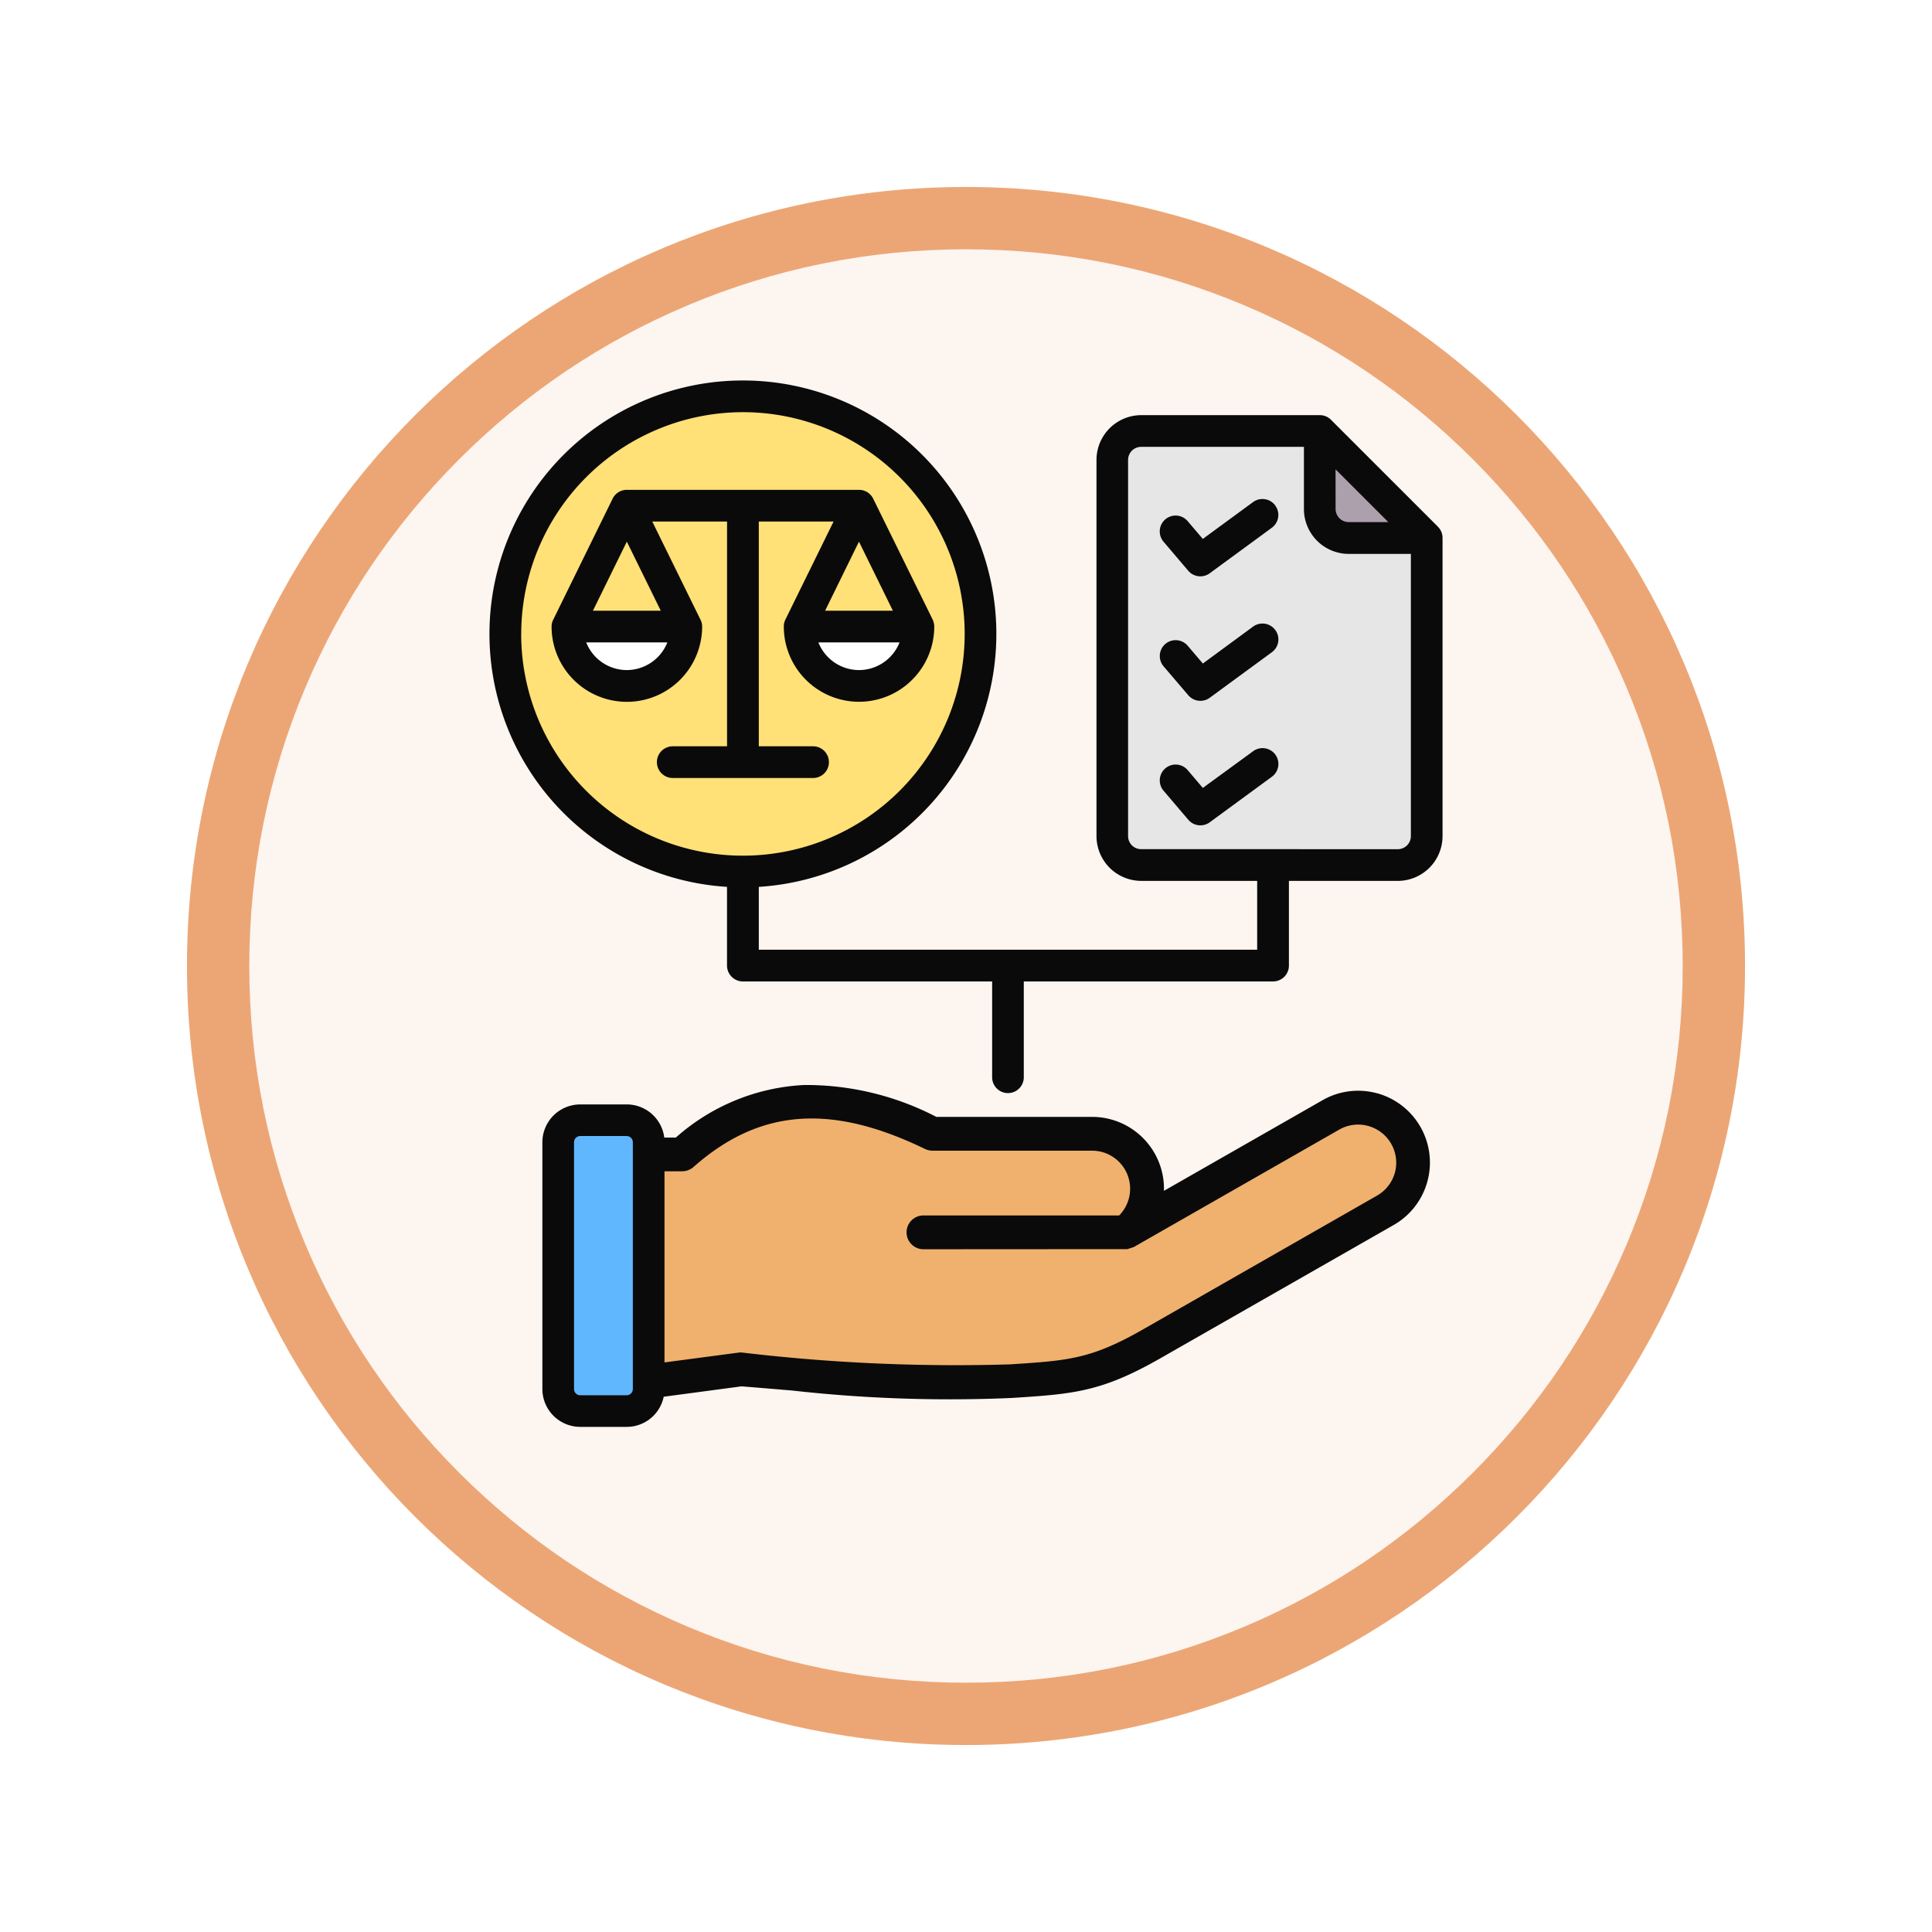 <svg xmlns="http://www.w3.org/2000/svg" xmlns:xlink="http://www.w3.org/1999/xlink" width="93" height="93" viewBox="0 0 93 93">
  <defs>
    <filter id="Trazado_904820" x="0" y="0" width="93" height="93" filterUnits="userSpaceOnUse">
      <feOffset dy="3" input="SourceAlpha"/>
      <feGaussianBlur stdDeviation="3" result="blur"/>
      <feFlood flood-opacity="0.161"/>
      <feComposite operator="in" in2="blur"/>
      <feComposite in="SourceGraphic"/>
    </filter>
  </defs>
  <g id="Grupo_1224024" data-name="Grupo 1224024" transform="translate(-193.776 -12921.5)">
    <g id="Grupo_1223916" data-name="Grupo 1223916" transform="translate(0 4925.447)">
      <g id="Grupo_1223165" data-name="Grupo 1223165" transform="translate(202.776 8002.053)">
        <g id="Grupo_1173585" data-name="Grupo 1173585" transform="translate(0 0)">
          <g id="Grupo_1173428" data-name="Grupo 1173428">
            <g id="Grupo_1171958" data-name="Grupo 1171958">
              <g id="Grupo_1167341" data-name="Grupo 1167341">
                <g id="Grupo_1166792" data-name="Grupo 1166792">
                  <g transform="matrix(1, 0, 0, 1, -9, -6)" filter="url(#Trazado_904820)">
                    <g id="Trazado_904820-2" data-name="Trazado 904820" transform="translate(9 6)" fill="#fcf5f0">
                      <path d="M 37.5 73.5 C 32.639 73.5 27.925 72.548 23.488 70.672 C 19.201 68.858 15.351 66.263 12.044 62.956 C 8.738 59.649 6.142 55.799 4.328 51.512 C 2.452 47.075 1.5 42.361 1.5 37.5 C 1.5 32.639 2.452 27.925 4.328 23.488 C 6.142 19.201 8.738 15.351 12.044 12.044 C 15.351 8.738 19.201 6.142 23.488 4.328 C 27.925 2.452 32.639 1.5 37.5 1.5 C 42.361 1.5 47.075 2.452 51.512 4.328 C 55.799 6.142 59.649 8.738 62.956 12.044 C 66.262 15.351 68.858 19.201 70.672 23.488 C 72.548 27.925 73.5 32.639 73.5 37.5 C 73.5 42.361 72.548 47.075 70.672 51.512 C 68.858 55.799 66.262 59.649 62.956 62.956 C 59.649 66.263 55.799 68.858 51.512 70.672 C 47.075 72.548 42.361 73.5 37.5 73.5 Z" stroke="none"/>
                      <path d="M 37.5 3 C 32.841 3 28.323 3.912 24.072 5.71 C 19.964 7.447 16.274 9.935 13.105 13.105 C 9.935 16.274 7.447 19.964 5.71 24.072 C 3.912 28.323 3 32.841 3 37.5 C 3 42.159 3.912 46.677 5.71 50.928 C 7.447 55.036 9.935 58.726 13.105 61.895 C 16.274 65.065 19.964 67.553 24.072 69.29 C 28.323 71.088 32.841 72 37.5 72 C 42.159 72 46.677 71.088 50.928 69.29 C 55.036 67.553 58.726 65.065 61.895 61.895 C 65.065 58.726 67.553 55.036 69.29 50.928 C 71.088 46.677 72 42.159 72 37.5 C 72 32.841 71.088 28.323 69.29 24.072 C 67.553 19.964 65.065 16.274 61.895 13.105 C 58.726 9.935 55.036 7.447 50.928 5.71 C 46.677 3.912 42.159 3 37.5 3 M 37.5 7.62939453125e-06 C 58.211 7.62939453125e-06 75 16.789 75 37.5 C 75 58.211 58.211 75 37.5 75 C 16.789 75 0 58.211 0 37.5 C 0 16.789 16.789 7.62939453125e-06 37.5 7.62939453125e-06 Z" stroke="none" fill="#eca675"/>
                    </g>
                  </g>
                </g>
              </g>
            </g>
          </g>
        </g>
      </g>
    </g>
    <g id="compliance_11782368" transform="translate(176.594 12919.563)">
      <path id="Trazado_1179711" data-name="Trazado 1179711" d="M126.135,342.788c.072.434.126.79.62,1.024a1,1,0,0,0,.957-.036l8.057-4.606a2.449,2.449,0,0,1,2.43,4.252l-11.666,6.669c-2.7,1.545-3.89,1.64-6.915,1.837a94.355,94.355,0,0,1-13.451-.591l-4.9.487V341.188a9.5,9.5,0,0,0,2.179-.122c3.772-3.33,7.835-3.03,12.139-.944a2.431,2.431,0,0,0,.623.029v0h7.481A2.459,2.459,0,0,1,126.135,342.788Z" transform="translate(-53.893 -283.411)" fill="#f0b16e" fill-rule="evenodd"/>
      <path id="Trazado_1179712" data-name="Trazado 1179712" d="M324.249,42.442h-8.6a1.4,1.4,0,0,0-1.393,1.393V61.941a1.4,1.4,0,0,0,1.393,1.393H328a1.4,1.4,0,0,0,1.393-1.393V47.589Z" transform="translate(-243.532 -19.757)" fill="#e6e6e6" fill-rule="evenodd"/>
      <path id="Trazado_1179713" data-name="Trazado 1179713" d="M410.553,47.589l-5.147-5.147V46.2a1.4,1.4,0,0,0,1.393,1.393Z" transform="translate(-324.689 -19.757)" fill="#ada0ad" fill-rule="evenodd"/>
      <path id="Trazado_1179714" data-name="Trazado 1179714" d="M72.053,345.109H74.29a1.061,1.061,0,0,1,1.058,1.058v11.879a1.062,1.062,0,0,1-1.058,1.059H72.053a1.062,1.062,0,0,1-1.059-1.059V346.167a1.062,1.062,0,0,1,1.059-1.058Z" transform="translate(-26.936 -289.245)" fill="#60b7fe" fill-rule="evenodd"/>
      <circle id="Elipse_14750" data-name="Elipse 14750" cx="11.437" cy="11.437" r="11.437" transform="translate(41.512 21.015)" fill="#ffe177"/>
      <path id="Trazado_1179715" data-name="Trazado 1179715" d="M80.766,128.3a2.859,2.859,0,0,1-5.717,0Z" transform="translate(-30.546 -96.204)" fill="#fff" fill-rule="evenodd"/>
      <path id="Trazado_1179716" data-name="Trazado 1179716" d="M182.708,128.3a2.859,2.859,0,0,1-5.717,0Z" transform="translate(-121.313 -96.204)" fill="#fff" fill-rule="evenodd"/>
      <path id="Trazado_1179717" data-name="Trazado 1179717" d="M78.572,38.26a.763.763,0,0,1-.166,1.067l-2.99,2.192a.764.764,0,0,1-1.031-.119L73.193,40a.763.763,0,0,1,1.159-.993l.73.858L77.5,38.1A.766.766,0,0,1,78.572,38.26Zm0-5.994a.763.763,0,0,1-.166,1.067l-2.99,2.192a.765.765,0,0,1-1.031-.118l-1.191-1.395a.763.763,0,1,1,1.159-.993l.73.858L77.5,32.1A.767.767,0,0,1,78.572,32.267ZM47.356,34.192A2.106,2.106,0,0,1,45.4,32.86h3.906A2.106,2.106,0,0,1,47.356,34.192Zm0-6.182,1.633,3.324H45.724Zm12.806,3.324H56.9L58.53,28.01ZM58.53,34.192a2.106,2.106,0,0,1-1.953-1.332h3.906A2.1,2.1,0,0,1,58.53,34.192Zm-1.447,4.432a.762.762,0,0,0-.762-.763H53.708V27.042h3.6L54.989,31.76a.744.744,0,0,0-.077.337,3.621,3.621,0,1,0,7.242,0,.838.838,0,0,0-.077-.337l-2.862-5.817a.759.759,0,0,0-.685-.427H47.356a.759.759,0,0,0-.685.427L43.816,31.76a.749.749,0,0,0-.083.337,3.624,3.624,0,0,0,7.248,0,.749.749,0,0,0-.083-.337L48.58,27.042h3.6V37.861H49.566a.763.763,0,0,0,0,1.526h6.755a.761.761,0,0,0,.762-.763ZM84.329,58.379a1.839,1.839,0,0,1-.858,1.109L72.233,65.913c-2.529,1.447-3.6,1.516-6.435,1.7a87.134,87.134,0,0,1-12.883-.568.752.752,0,0,0-.167,0l-3.579.474v-9.2h.845a.839.839,0,0,0,.544-.2c3.17-2.809,6.608-3.079,11.154-.873a.861.861,0,0,0,.359.081h7.684a1.831,1.831,0,0,1,1.3,3.117H61.635a.814.814,0,1,0,0,1.628l9.816-.006.307-.1,9.893-5.655A1.834,1.834,0,0,1,84.329,58.379ZM47.645,68.8a.3.3,0,0,1-.295.3H45.109a.3.3,0,0,1-.295-.3V56.922a.3.3,0,0,1,.295-.3H47.35a.3.3,0,0,1,.295.3ZM83.47,54.565a3.438,3.438,0,0,0-2.625.332l-7.633,4.362v-.1A3.461,3.461,0,0,0,69.755,55.7h-7.5A13.614,13.614,0,0,0,55.9,54.165a10.038,10.038,0,0,0-6.185,2.53h-.557A1.823,1.823,0,0,0,47.35,55.1H45.109a1.825,1.825,0,0,0-1.819,1.821V68.8a1.825,1.825,0,0,0,1.819,1.822H47.35a1.817,1.817,0,0,0,1.78-1.451l3.746-.5c.813.064,1.633.135,2.427.2a68.125,68.125,0,0,0,10.6.358c2.939-.19,4.284-.278,7.14-1.911L84.277,60.9a3.461,3.461,0,0,0-.807-6.338Zm-4.9-28.291a.764.764,0,0,1-.166,1.067l-2.99,2.192a.765.765,0,0,1-1.031-.119l-1.191-1.4a.763.763,0,0,1,1.159-.993l.73.858,2.42-1.774a.766.766,0,0,1,1.069.164Zm5.9,16.54a.629.629,0,0,0,.627-.629V28.6h-2.99a2.159,2.159,0,0,1-2.158-2.156V23.447H72.111a.63.63,0,0,0-.627.63V42.184a.629.629,0,0,0,.627.629Zm-3-18.286,2.542,2.542H82.107a.635.635,0,0,1-.634-.63Zm-39.2,7.925A10.674,10.674,0,1,0,52.946,21.778,10.683,10.683,0,0,0,42.272,32.452ZM86.4,27.292l-5.148-5.147a.75.75,0,0,0-.538-.224h-8.6a2.158,2.158,0,0,0-2.151,2.156V42.184a2.157,2.157,0,0,0,2.151,2.155h5.584v3.314H53.708V44.628a12.2,12.2,0,1,0-1.53,0v3.79a.767.767,0,0,0,.768.763H64.94v4.612a.762.762,0,1,0,1.524,0V49.18h12a.762.762,0,0,0,.762-.763V44.34h5.244a2.157,2.157,0,0,0,2.151-2.155V27.832a.749.749,0,0,0-.224-.54Z" transform="translate(0)" fill="#0b0a0a" fill-rule="evenodd"/>
    </g>
  </g>
</svg>

